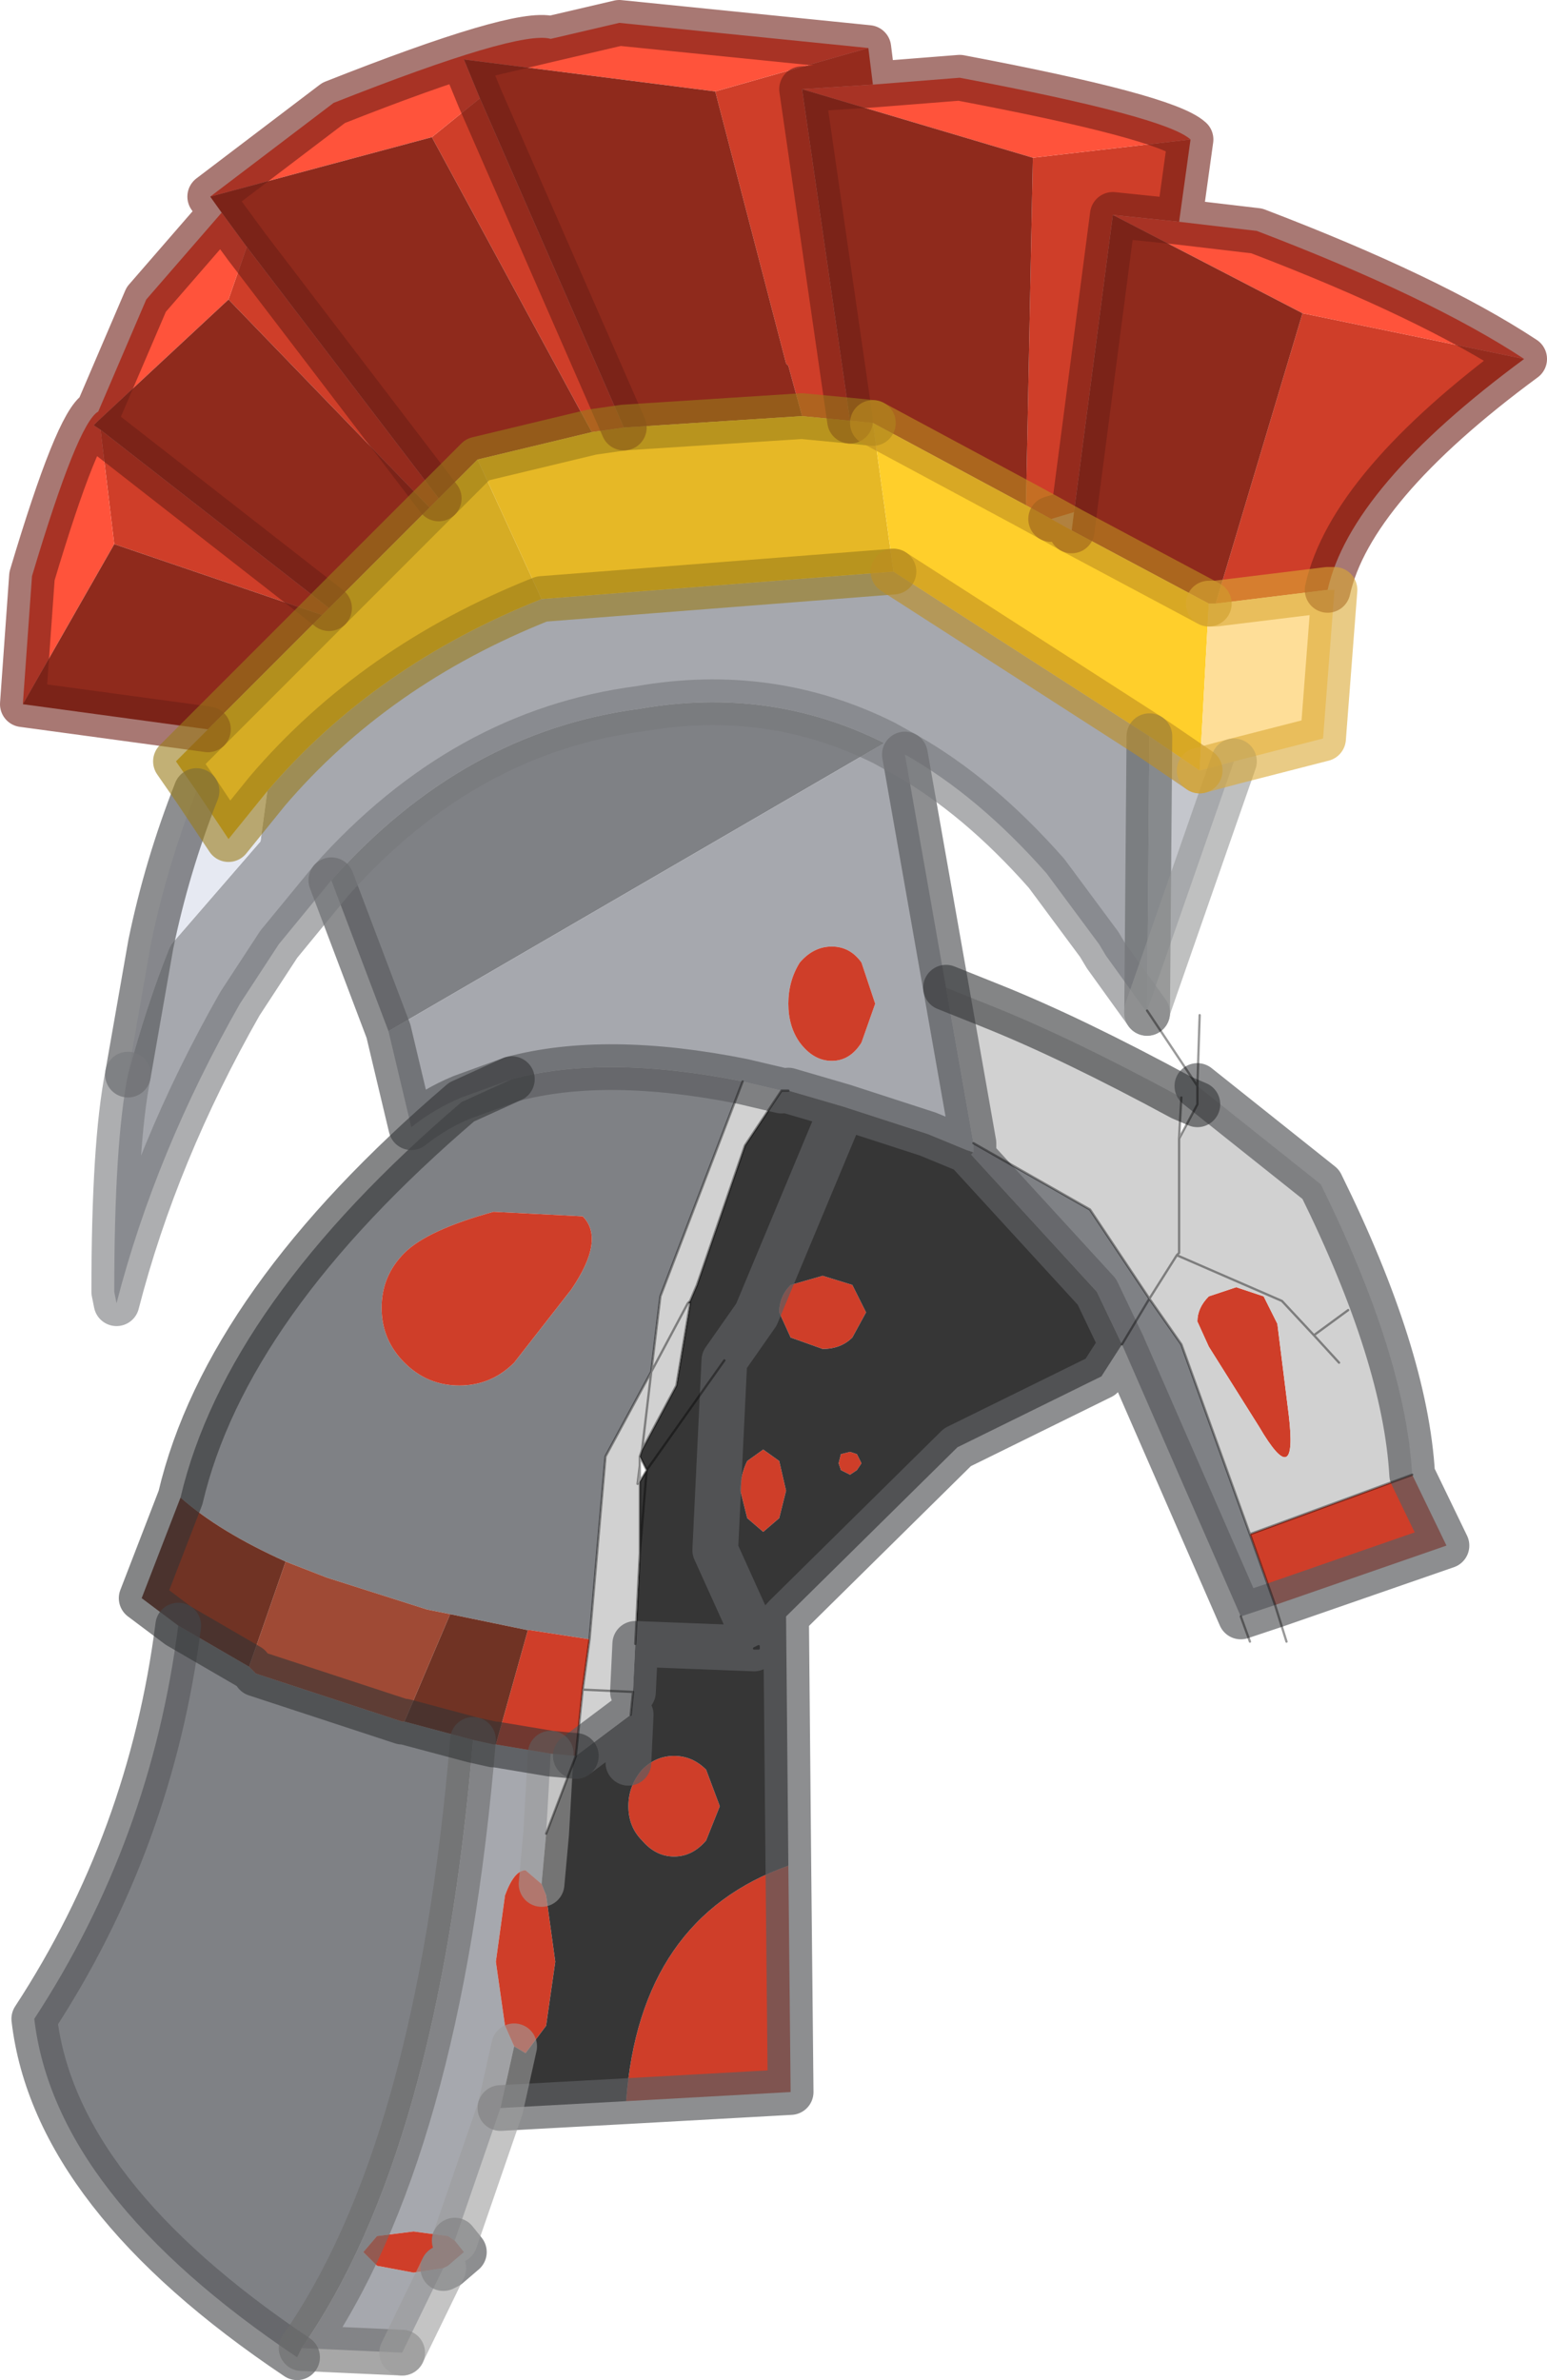 <svg viewBox="0 0 33.85 52.05" xmlns="http://www.w3.org/2000/svg" xmlns:xlink="http://www.w3.org/1999/xlink"><use width="33.85" height="52.05" xlink:href="#a"/><defs><g id="a"><path d="m225.85 195.95-1.25-3.3q2.9-3.25 6.75-3.75 2.85-.5 5.35.75l-10.85 6.3m-4.55 10.2q1-4.25 6.15-8.65l1.1-.5q2.05-.55 5.05.05l-1.8 4.7-.2 1.65-1 1.85-.35 4-1.3-.2h-.05l-1.7-.35-.5-.1-2.2-.7-.9-.35q-1.45-.65-2.3-1.4m17.35-7.75 2.55 1.45 1.3 1.95.7 1 1.5 4.15.55 1.55-.75.25-2.6-5.95.6-1-.6 1-.55-1.15-2.75-3 .05-.05v-.2m-14.7 26.35-.1.2q-5.3-3.55-5.75-7.4 2.55-3.9 3.15-8.6l1.55.9.15.15 3.2 1.05h.05l1.5.4q-.75 9-3.75 13.3M230.1 200l-1.95-.1q-1.45.4-1.95.9t-.5 1.2.5 1.2 1.2.5 1.2-.5l1.25-1.6q.75-1.1.25-1.6" fill="#7f8185" fill-rule="evenodd" transform="translate(-217.35 -173.4)"/><path d="M220.15 196.9q.4-1.5.9-2.75l.05-.1 1.95-2.25.15-1.1q2.35-2.75 6-4.2l7.7-.6 5.6 3.6-.05 6.05-.9-1.25-.15-.25-1.15-1.55q-1.5-1.7-3.1-2.6l-.45-.25.45.25 1.5 8.5v.2l-.15-.05-.85-.35-1.85-.6-1.2-.35h-.15l-.85-.2q-3-.6-5.05-.05l-1.1.4q-.6.25-1.1.65l-.5-2.1 10.85-6.3q-2.5-1.25-5.35-.75-3.85.5-6.75 3.75l-1.15 1.4-.85 1.3q-1.85 3.25-2.7 6.55l-.05-.25q0-3.25.3-4.75m16.05-2.45q-.25-.35-.65-.35t-.7.35q-.25.4-.25.9t.25.85q.3.4.7.4t.65-.4l.3-.85-.3-.9m-7.9 25.05-1 2.9-.15-.1-.75-.1-.8.1-.3.35.3.3.8.15.65-.1-.9 1.85-2.2-.1q3-4.3 3.75-13.3l.45.1h.05l1.2.2-.1 1.75-.1 1.1-.35-.3q-.25 0-.45.55l-.2 1.45.2 1.4.2.45-.3 1.35" fill="#a6a8ae" fill-rule="evenodd" transform="translate(-217.35 -173.4)"/><path d="m221.65 190.7.7 1.05.85-1.05-.15 1.1-1.95 2.25-.05.1q-.5 1.25-.9 2.75l.5-2.85q.35-1.7 1-3.35m18.7-5.95.5-.15-.05.4-.45-.25" fill="#e6e9f2" fill-rule="evenodd" transform="translate(-217.35 -173.4)"/><path d="m236.35 174.45.1.8-1.55.1 1.05 7.25-1.05-.1-.3-1.1-.05-.05-1.55-5.95 3.35-.95m7.05 2-.25 1.8-1.45-.15-.85 6.5-.5.15-.55-.3.15-7.6 3.45-.4m7.3 4.8q-3.8 2.8-4.3 5.05l-2.45.3 1.9-6.35 4.85 1m-27.95-2.45 4.2 5.5-.2.2-4.4-4.55.4-1.15m7.55 4.05-3.5-6.45 1.05-.85 3.15 7.2-.7.1m-10.8-.45v.05-.05m.35 2.9-.3-2.5 5 3.9-.15.15-4.55-1.55m9.05 23.75h.05l1.3.2-.15 1.1-.15 1.45-.55-.05-1.2-.2.7-2.5m7.3-14.6.3.9-.3.85q-.25.4-.65.4t-.7-.4q-.25-.35-.25-.85t.25-.9q.3-.35.7-.35t.65.35m12.05 11.2.75 1.55-3.75 1.3-.55-1.55 3.55-1.3m-4.7-3.35q0-.3.25-.55l.6-.2.6.2.3.6.25 2q.2 1.7-.65.25l-1.1-1.75-.25-.55m-8.2-1 .65.2.3.6-.3.55q-.25.25-.65.25l-.7-.25-.25-.55q0-.35.25-.6l.7-.2m.75 4.25-.15.1-.2-.1-.05-.15.05-.2.2-.05.15.05.1.2-.1.15m-1.7 1.05-.35.3-.35-.3-.15-.6q0-.35.15-.65l.35-.25.35.25.15.65-.15.6m.2 7.6.05 4.95-3.6.2q.3-4 3.55-5.15m-7.3 8.2.2.25-.35.3-.1.05-.65.1-.8-.15-.3-.3.3-.35.8-.1.75.1.15.1m2.8-22.4q.5.5-.25 1.6l-1.25 1.6q-.5.5-1.2.5t-1.2-.5-.5-1.2.5-1.2 1.95-.9l1.95.1m1.3 12.1q.3-.3.7-.3t.7.3l.3.8-.3.75q-.3.35-.7.35t-.7-.35q-.3-.3-.3-.75t.3-.8m-2.2 2.5.1.25.2 1.45-.2 1.4-.45.6-.25-.15-.2-.45-.2-1.4.2-1.45q.2-.55.45-.55l.35.3" fill="#cf3e29" fill-rule="evenodd" transform="translate(-217.35 -173.4)"/><path d="m223.6 207.55.9.35 2.2.7.5.1-1 2.35h-.05l-3.2-1.05-.15-.15.8-2.3" fill="#9f4a35" fill-rule="evenodd" transform="translate(-217.35 -173.4)"/><path d="M221.3 206.15q.85.75 2.3 1.4l-.8 2.3-1.55-.9-.8-.6.85-2.2m5.9 2.55 1.7.35-.7 2.5h-.05l-.45-.1-1.5-.4 1-2.35" fill="#703324" fill-rule="evenodd" transform="translate(-217.35 -173.4)"/><path d="m244.35 190.05-1.9 5.45v.05l.05-6.05 1.1.75.75-.2" fill="#c4c6cc" fill-rule="evenodd" transform="translate(-217.35 -173.4)"/><path d="m221.95 177.7 2.7-2.05q4.05-1.6 4.75-1.4l1.5-.35 5.45.55-3.35.95-5.5-.7.35.85-1.05.85-4.85 1.3m14.5-2.45 1.9-.15q4.5.85 5.05 1.35l-3.45.4-5.05-1.5 1.55-.1m6.7 3 1.7.2q3.8 1.45 5.85 2.8l-4.85-1-4.15-2.15 1.45.15m-23.65 4.15 1.05-2.45 1.65-1.9.55.75-.4 1.15-2.85 2.65-.1.1.15.1.3 2.5-2 3.5.2-2.8q1-3.35 1.45-3.6v.05l-.1.25.1-.25v-.05m8-7.7 1.9-.45-1.9.45" fill="#ff533b" fill-rule="evenodd" transform="translate(-217.35 -173.4)"/><path d="m222.2 178.05-.25-.35 4.85-1.3 3.5 6.45-2.5.6-.85.85-4.2-5.5-.55-.75m-4.35 10.75 2-3.5 4.55 1.55-2.5 2.5-4.05-.55m1.7-6-.15-.1.1-.1 2.85-2.65 4.4 4.55-2.2 2.2-5-3.9m16.4-.2-1.05-7.25 5.05 1.5-.15 7.6-3.35-1.8-.5-.05m-2.95-7.2 1.55 5.95.05.05.3 1.1-3.9.25-3.15-7.2-.35-.85 5.5.7m7.8 9.6.05-.4.85-6.5 4.15 2.15-1.9 6.35h-.15l-3-1.6" fill="#8f2a1c" fill-rule="evenodd" transform="translate(-217.35 -173.4)"/><path d="m226.95 184.3.85-.85 1.4 3.05q-3.65 1.45-6 4.2l-.85 1.05-.7-1.05-.45-.65 5.75-5.75" fill="#d6ac24" fill-rule="evenodd" transform="translate(-217.35 -173.4)"/><path d="m227.8 183.45 2.5-.6.7-.1 3.9-.25 1.05.1.5.05.45 3.25-7.7.6-1.4-3.05" fill="#e6b826" fill-rule="evenodd" transform="translate(-217.35 -173.4)"/><path d="m236.45 182.65 3.35 1.8.55.3.45.25 3 1.6-.2 3.65-1.1-.75-5.6-3.6-.45-3.25" fill="#ffcf2b" fill-rule="evenodd" transform="translate(-217.35 -173.4)"/><path d="M246.4 186.3h.15l-.25 3.25-1.95.5-.75.2.2-3.65h.15l2.45-.3" fill="#fede98" fill-rule="evenodd" transform="translate(-217.35 -173.4)"/><path d="M234.45 197.25h.15l1.2.35-1.9 4.55-.7 1 .7-1 1.9-4.55 1.85.6.85.35.15.05-.05.05-.1-.1.1.1 2.75 3 .55 1.15-.45.7-3.15 1.55-3.75 3.7-.6.65-.95-2.1.2-4.15-.2 4.15.95 2.1.6-.65.05 5.45q-3.25 1.15-3.55 5.15l-2.75.15.3-1.35.25.15.45-.6.2-1.4-.2-1.45-.1-.25.1-1.1.65-1.7 1.2-.9.05-.5.05-1.05 2.6.1-2.6-.1.1-2v-1.55l.15-.25-.15-.3.05-.15.75-1.4.3-1.8v-.05.05h-.05l.05-.05.15-.35 1.05-3.05.8-1.2m-1.25 5.9-1.7 2.4 1.7-2.4m1.2 3.45.15-.6-.15-.65-.35-.25-.35.25q-.15.3-.15.65l.15.6.35.3.35-.3m1.7-1.05.1-.15-.1-.2-.15-.05-.2.05-.05.2.05.15.2.1.15-.1m-.75-4.25-.7.2q-.25.25-.25.6l.25.55.7.25q.4 0 .65-.25l.3-.55-.3-.6-.65-.2m-1.4 8.1-.1.05.1-.05v.05-.05m-.1.05h.1-.1m-2.75 2.5.05-1.05-.05 1.05m.25-4.6.15-1.8-.15 1.8m.05 4.75q-.3.35-.3.8t.3.75q.3.35.7.35t.7-.35l.3-.75-.3-.8q-.3-.3-.7-.3t-.7.3" fill="#363636" fill-rule="evenodd" transform="translate(-217.35 -173.4)"/><path d="m230.25 209.25.35-4 1-1.85.2-1.65 1.8-4.7.85.2-.8 1.2-1.05 3.05-.15.35-.05.05h.05l-.3 1.8-.75 1.4-.05.15v.2l-.05.4.05-.05v1.55l-.1 2-.05 1.05-.05.5-1.2.9.15-1.45.15-1.1m7.8-14.25 1 .4q1.75.7 4.15 2l-.05.9v2.5l-.05.05-.6.95.6-.95.05-.05v-2.5l.4-.75v-.4l2.7 2.15q1.85 3.75 2 6.35l-3.55 1.3-1.5-4.15-.7-1-1.3-1.95-2.55-1.45-.6-3.4m5.5 7.3.25.55 1.1 1.75q.85 1.45.65-.25l-.25-2-.3-.6-.6-.2-.6.2q-.25.25-.25.55m3.1.9-.55-.6-.7-.75-2.3-1 2.3 1 .7.75.75-.55-.75.55.55.6m-14.25-1.3-.8 1.5.8-1.5m-1 3.2.2-1.7-.2 1.7m-1.3 5.25 1.1.05-1.1-.05" fill="#d1d1d1" fill-rule="evenodd" transform="translate(-217.35 -173.4)"/><path d="M221.65 190.7q-.65 1.65-1 3.35l-.5 2.85m4.45-4.25 1.25 3.3m7.75 1.1q-3-.6-5.05-.05l-1.1.4q-.6.25-1.1.65l-.5-2.1m8.6 1.3-.85-.2m-.4 6.1.7-1 1.9-4.55-1.2-.35m3.45-2.25.6 3.4m4.9-1.25 2.7 2.15q1.85 3.75 2 6.35l.75 1.55-3.75 1.3m-8.1-18.6.9 5.1m3.85 7.8 2.6 5.95.75-.25m-6.6-9.9-.15-.05.1.1m.05-.05v-.2m-4.1 10.35 3.75-3.7 3.15-1.55.45-.7-.55-1.15-2.75-3m-5.4 4.5-.2 4.15.95 2.1.6-.65.05 5.45.05 4.95-3.6.2-2.75.15m-1 2.9.2.25-.35.3-.1.05m-3.2 1.95q-5.3-3.55-5.75-7.4 2.55-3.9 3.15-8.6m12.6.5-2.6-.1-.05 1.05m-.05.5-.05 1.05m7.4-13.4-.85-.35-1.85-.6m-5.85 14.2 1.2-.9" fill="none" stroke="#5d5e61" stroke-linecap="round" stroke-linejoin="round" stroke-opacity=".702" transform="translate(-217.35 -173.4)"/><path d="m226.15 224.85-2.2-.1q3-4.3 3.75-13.3" fill="none" stroke="#6c6c6c" stroke-linecap="round" stroke-linejoin="round" stroke-opacity=".6" transform="translate(-217.35 -173.4)"/><path d="m228.3 219.5-1 2.9m-.25.6-.9 1.85m3.15-11.35-.1 1.1m-.6 3.55-.3 1.35m1.1-7.75-.1 1.75" fill="none" stroke="#9d9d9d" stroke-linecap="round" stroke-linejoin="round" stroke-opacity=".6" transform="translate(-217.35 -173.4)"/><path d="m228.55 197-1.1.5q-5.15 4.4-6.15 8.65m21.9-8.75q-2.4-1.3-4.15-2l-1-.4m5.15 2.4.35.15M221.25 208.95l-.8-.6.85-2.2m1.65 3.85 3.2 1.05m-3.35-1.2-1.55-.9m8.15 2.8.55.05m-1.75-.25 1.2.2m-3.2-.7 1.5.4.45.1" fill="none" stroke="#333436" stroke-linecap="round" stroke-linejoin="round" stroke-opacity=".6" transform="translate(-217.35 -173.4)"/><path d="m242.45 195.55.05-6.05" fill="none" stroke="#606262" stroke-linecap="round" stroke-linejoin="round" stroke-opacity=".6" transform="translate(-217.35 -173.4)"/><path d="M236.7 189.65q-2.5-1.25-5.35-.75-3.85.5-6.75 3.75l-1.15 1.4-.85 1.3q-1.85 3.25-2.7 6.55l-.05-.25q0-3.25.3-4.75m16.55-7.25.45.25q1.6.9 3.1 2.6l1.15 1.55.15.25.9 1.25" fill="none" stroke="#77797b" stroke-linecap="round" stroke-linejoin="round" stroke-opacity=".6" transform="translate(-217.35 -173.4)"/><path d="m244.35 190.05-1.9 5.45v.05" fill="none" stroke="#949696" stroke-linecap="round" stroke-linejoin="round" stroke-opacity=".6" transform="translate(-217.35 -173.4)"/><path d="m222.2 178.05-.25-.35 2.7-2.05q4.05-1.6 4.75-1.4l1.5-.35 5.45.55.1.8 1.9-.15q4.5.85 5.05 1.35l-.25 1.8 1.7.2q3.8 1.45 5.85 2.8-3.8 2.8-4.3 5.05m-26.9-3.9 1.05-2.45 1.65-1.9.55.75 4.2 5.5m-7.45-1.85v-.05q-.45.25-1.45 3.6l-.2 2.8m1.7-6-.15-.1.1-.25m2.4 6.9-4.05-.55m17.05-13.45 1.55-.1m-.5 7.35-1.05-7.25m-7.4-.65.35.85 3.15 7.2m9.85 1.85-.5.15m.45.25.05-.4.85-6.5 1.45.15m-13.75-4-1.9.45m-2.95 12-5-3.9" fill="none" stroke="#6e1e16" stroke-linecap="round" stroke-linejoin="round" stroke-opacity=".6" transform="translate(-217.35 -173.4)"/><path d="m226.95 184.3.85-.85 2.5-.6.7-.1 3.9-.25 1.05.1.5.05m-14.8 8.05-.45-.65 5.75-5.75m-3.75 6.4-.85 1.05-.7-1.05m1.55 0q2.35-2.75 6-4.2m7.7-.6-7.7.6" fill="none" stroke="#997b19" stroke-linecap="round" stroke-linejoin="round" stroke-opacity=".6" transform="translate(-217.35 -173.4)"/><path d="m236.45 182.65 3.35 1.8.55.3.45.25 3 1.6m-1.3 2.9-5.6-3.6m6.7 4.35-1.1-.75" fill="none" stroke="#be8e21" stroke-linecap="round" stroke-linejoin="round" stroke-opacity=".6" transform="translate(-217.35 -173.4)"/><path d="M246.4 186.3h.15l-.25 3.25-1.95.5m-.75.2.75-.2m-.55-3.45h.15l2.45-.3" fill="none" stroke="#dba935" stroke-linecap="round" stroke-linejoin="round" stroke-opacity=".6" transform="translate(-217.35 -173.4)"/><path d="m25.1 22.1 1.1 1.65.05-1.55M12.9 35.85l.35-4 1-1.85.2-1.65 1.8-4.7m1 .2h-.15l-.8 1.2-1.05 3.05-.15.35v.05l-.3 1.8-.75 1.4-.05.15.15.3 1.7-2.4M21.3 25l2.55 1.45 1.3 1.95.6-.95.05-.05v-2.5l.05-.9m.35.15v-.4m1.7 11.35.25.8m-2.4-8.45 2.3 1 .7.75.75-.55m-.75.55.55.6m-1.4 5.3-.55-1.55-1.5-4.15-.7-1-.6 1m2.6 5.95.2.55m0-2.35 3.55-1.3m-14.4 3.8.1-.05v.05h-.1m-2.65.95-.05.5m.45-7.5.8-1.5.05-.05m-1.1 3.4v.55l.15-.25-.15 1.8-.1 2m.1-3.9-.05.4.05-.05v1.55m-1.4 4.45.15-1.45.15-1.1M14.25 30l-.2 1.7m-1.45 6.7-.65 1.7m1.9-3.1-1.1-.05M25.8 24.9l.4-.75" fill="none" stroke="#000" stroke-linecap="round" stroke-linejoin="round" stroke-opacity=".4" stroke-width=".05"/></g></defs></svg>